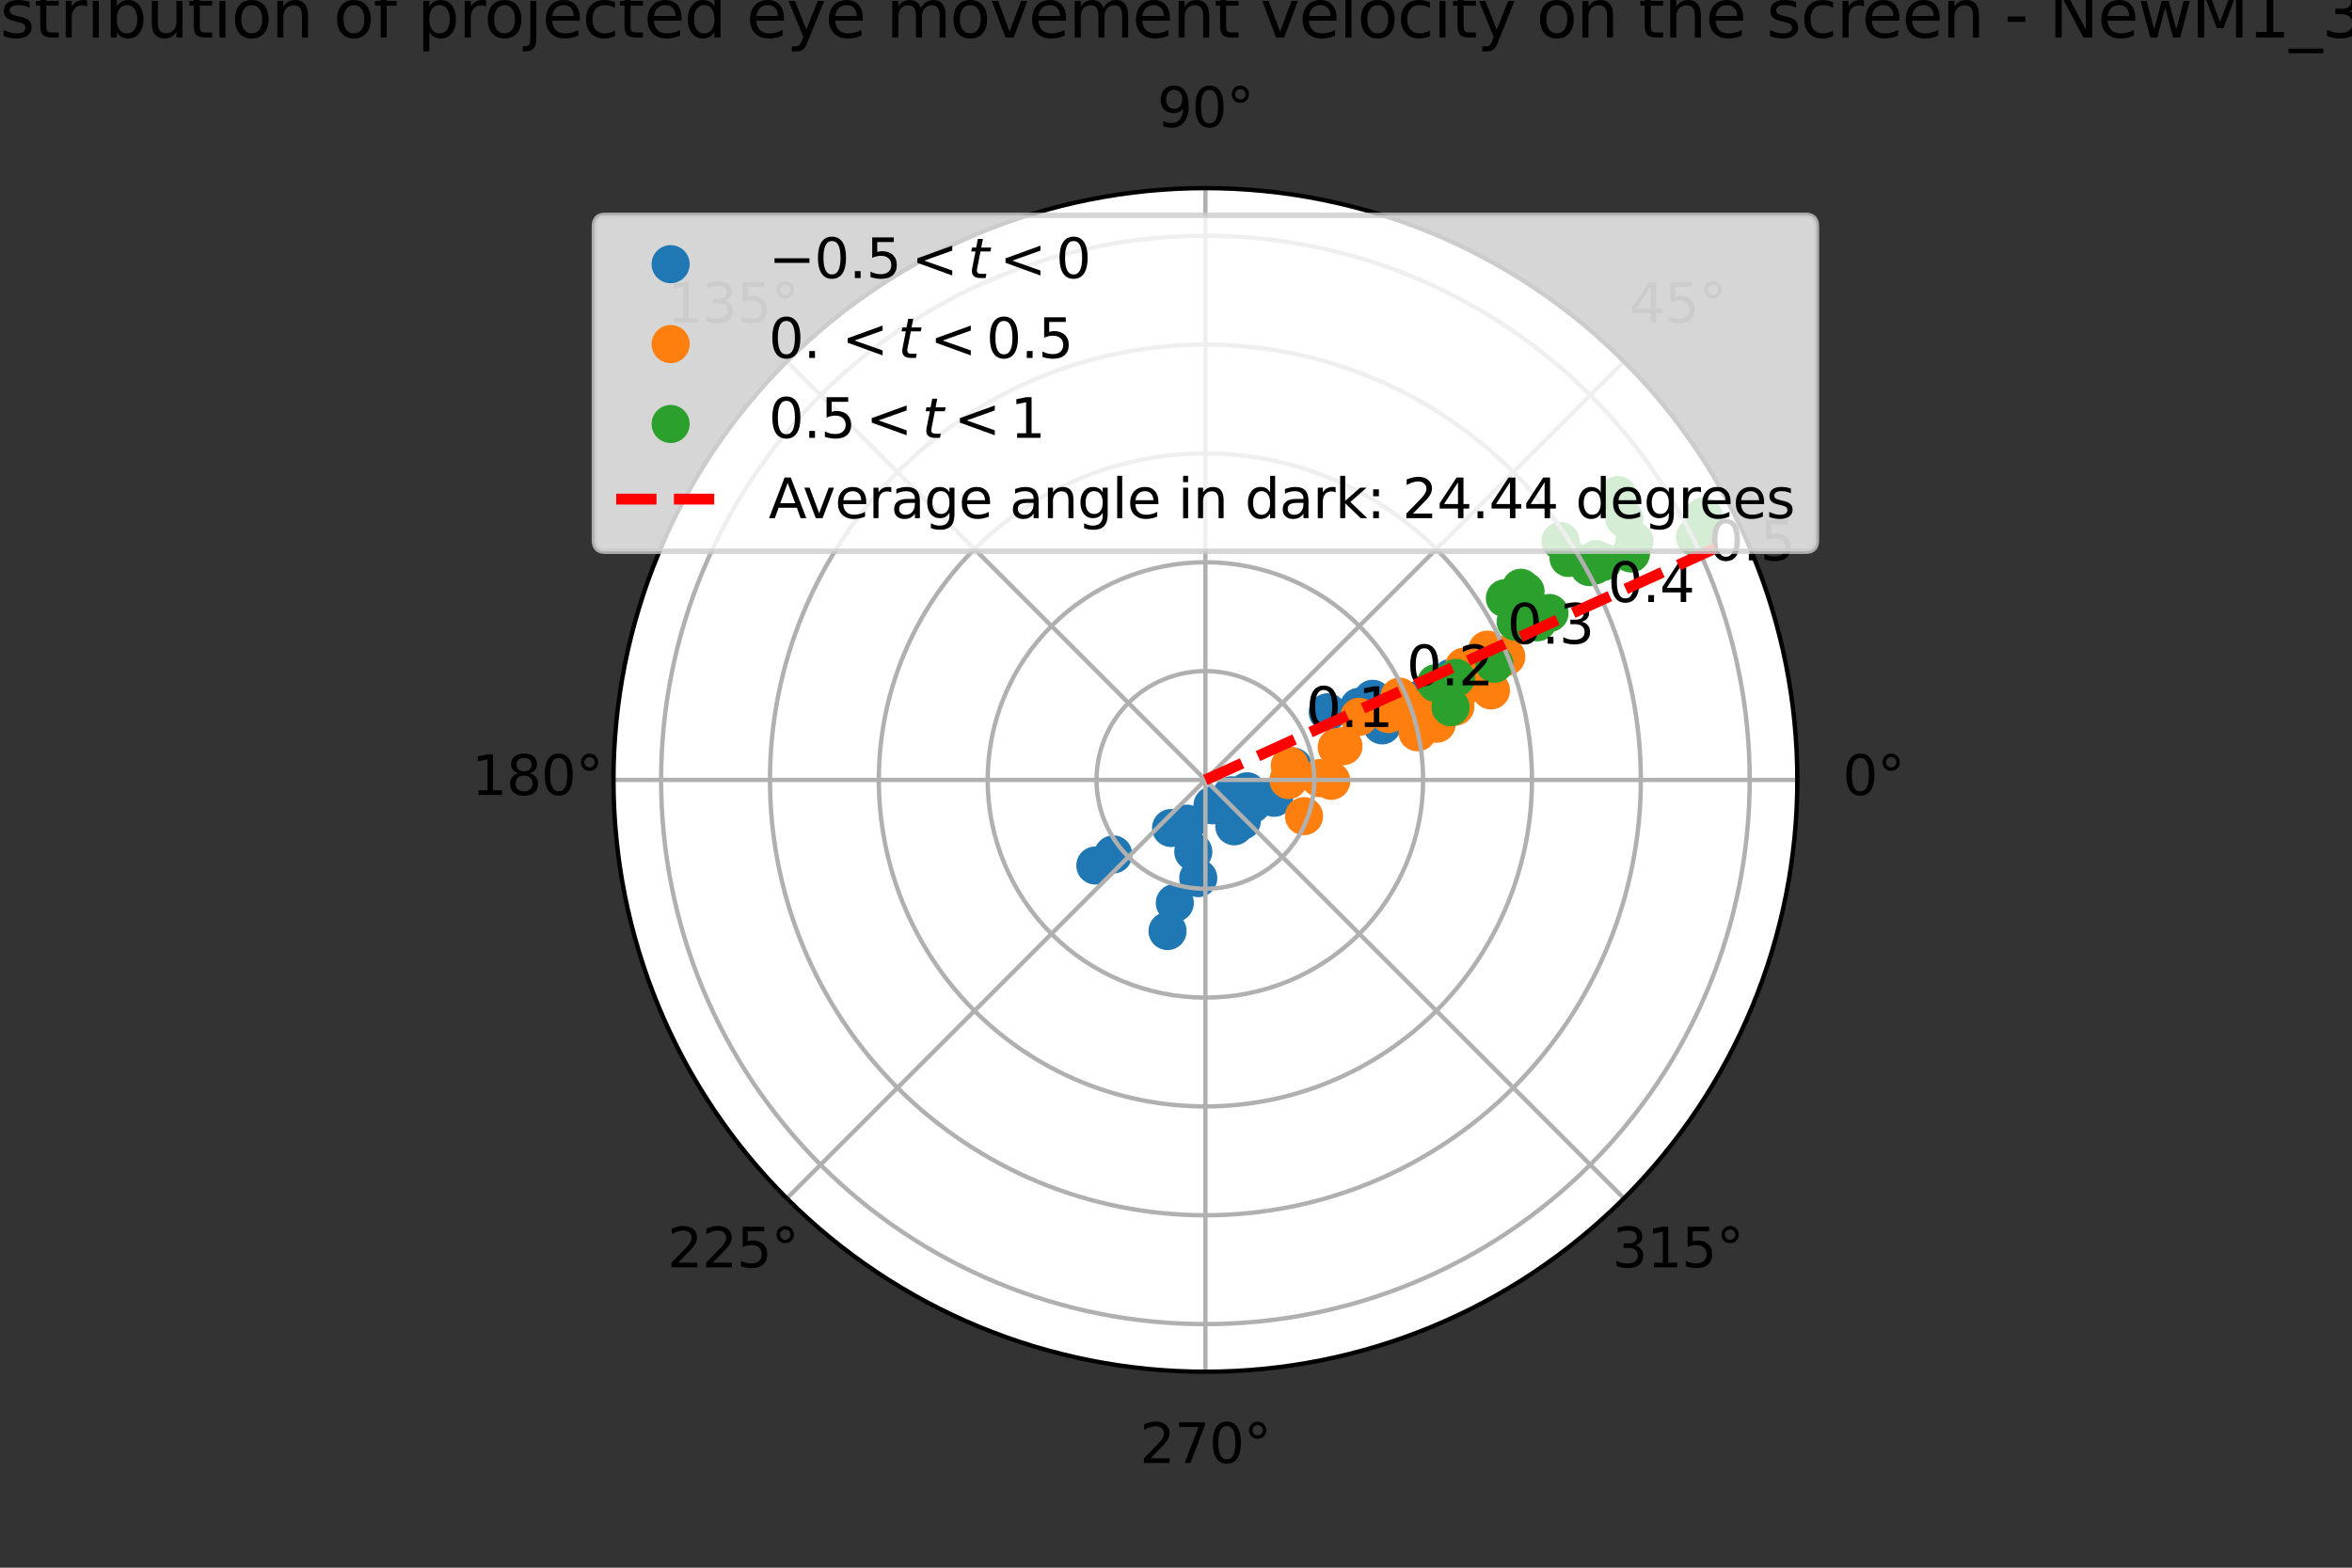 <?xml version="1.0" encoding="utf-8" standalone="no"?>
<!DOCTYPE svg PUBLIC "-//W3C//DTD SVG 1.1//EN"
  "http://www.w3.org/Graphics/SVG/1.1/DTD/svg11.dtd">
<svg xmlns:xlink="http://www.w3.org/1999/xlink" width="432pt" height="288pt" viewBox="0 0 432 288" xmlns="http://www.w3.org/2000/svg" version="1.1">
 <rect x="0" y="0" width="432" height="288" fill="#333333" stroke="none"/>
 <defs>
  <style type="text/css">*{stroke-linejoin: round; stroke-linecap: butt}</style>
 </defs>
 <g id="figure_1">
  <g id="patch_1">
   <path d="M 0 288 
L 432 288 
L 432 0 
L 0 0 
L 0 288 
z
" style="fill: none"/>
  </g>
  <g id="axes_1">
   <g id="patch_2">
    <path d="M 330.12 143.28 
C 330.12 129.003 327.308 114.865 321.844 101.675 
C 316.381 88.484 308.372 76.499 298.277 66.403 
C 288.181 56.308 276.196 48.299 263.005 42.836 
C 249.815 37.372 235.677 34.56 221.4 34.56 
C 207.123 34.56 192.985 37.372 179.795 42.836 
C 166.604 48.299 154.619 56.308 144.523 66.403 
C 134.428 76.499 126.419 88.484 120.956 101.675 
C 115.492 114.865 112.68 129.003 112.68 143.28 
C 112.68 157.557 115.492 171.695 120.956 184.885 
C 126.419 198.076 134.428 210.061 144.523 220.157 
C 154.619 230.252 166.604 238.261 179.795 243.724 
C 192.985 249.188 207.123 252 221.4 252 
C 235.677 252 249.815 249.188 263.005 243.724 
C 276.196 238.261 288.181 230.252 298.277 220.157 
C 308.372 210.061 316.381 198.076 321.844 184.885 
C 327.308 171.695 330.12 157.557 330.12 143.28 
M 221.4 143.28 
C 221.4 143.28 221.4 143.28 221.4 143.28 
C 221.4 143.28 221.4 143.28 221.4 143.28 
C 221.4 143.28 221.4 143.28 221.4 143.28 
C 221.4 143.28 221.4 143.28 221.4 143.28 
C 221.4 143.28 221.4 143.28 221.4 143.28 
C 221.4 143.28 221.4 143.28 221.4 143.28 
C 221.4 143.28 221.4 143.28 221.4 143.28 
C 221.4 143.28 221.4 143.28 221.4 143.28 
C 221.4 143.28 221.4 143.28 221.4 143.28 
C 221.4 143.28 221.4 143.28 221.4 143.28 
C 221.4 143.28 221.4 143.28 221.4 143.28 
C 221.4 143.28 221.4 143.28 221.4 143.28 
C 221.4 143.28 221.4 143.28 221.4 143.28 
C 221.4 143.28 221.4 143.28 221.4 143.28 
C 221.4 143.28 221.4 143.28 221.4 143.28 
C 221.4 143.28 221.4 143.28 221.4 143.28 
M 330.12 143.28 
z
" style="fill: #ffffff"/>
   </g>
   <g id="PathCollection_1">
    <defs>
     <path id="m770c78f3c1" d="M 0 3 
C 0.796 3 1.559 2.684 2.121 2.121 
C 2.684 1.559 3 0.796 3 0 
C 3 -0.796 2.684 -1.559 2.121 -2.121 
C 1.559 -2.684 0.796 -3 0 -3 
C -0.796 -3 -1.559 -2.684 -2.121 -2.121 
C -2.684 -1.559 -3 -0.796 -3 0 
C -3 0.796 -2.684 1.559 -2.121 2.121 
C -1.559 2.684 -0.796 3 0 3 
z
" style="stroke: #1f77b4"/>
    </defs>
    <g clip-path="url(#pe9a917c985)">
     <use xlink:href="#m770c78f3c1" x="201.187" y="159.004" style="fill: #1f77b4; stroke: #1f77b4"/>
     <use xlink:href="#m770c78f3c1" x="204.473" y="156.973" style="fill: #1f77b4; stroke: #1f77b4"/>
     <use xlink:href="#m770c78f3c1" x="215.095" y="152.113" style="fill: #1f77b4; stroke: #1f77b4"/>
     <use xlink:href="#m770c78f3c1" x="226.189" y="146.1" style="fill: #1f77b4; stroke: #1f77b4"/>
     <use xlink:href="#m770c78f3c1" x="229.066" y="145.372" style="fill: #1f77b4; stroke: #1f77b4"/>
     <use xlink:href="#m770c78f3c1" x="243.872" y="130.853" style="fill: #1f77b4; stroke: #1f77b4"/>
     <use xlink:href="#m770c78f3c1" x="249.599" y="129.843" style="fill: #1f77b4; stroke: #1f77b4"/>
     <use xlink:href="#m770c78f3c1" x="252.118" y="128.38" style="fill: #1f77b4; stroke: #1f77b4"/>
     <use xlink:href="#m770c78f3c1" x="266.59" y="124.493" style="fill: #1f77b4; stroke: #1f77b4"/>
     <use xlink:href="#m770c78f3c1" x="261.299" y="128.194" style="fill: #1f77b4; stroke: #1f77b4"/>
     <use xlink:href="#m770c78f3c1" x="253.857" y="133.261" style="fill: #1f77b4; stroke: #1f77b4"/>
     <use xlink:href="#m770c78f3c1" x="237.496" y="140.814" style="fill: #1f77b4; stroke: #1f77b4"/>
     <use xlink:href="#m770c78f3c1" x="234.023" y="146.559" style="fill: #1f77b4; stroke: #1f77b4"/>
     <use xlink:href="#m770c78f3c1" x="229.441" y="146.762" style="fill: #1f77b4; stroke: #1f77b4"/>
     <use xlink:href="#m770c78f3c1" x="226.709" y="151.8" style="fill: #1f77b4; stroke: #1f77b4"/>
     <use xlink:href="#m770c78f3c1" x="229.964" y="147.738" style="fill: #1f77b4; stroke: #1f77b4"/>
     <use xlink:href="#m770c78f3c1" x="217.972" y="151.314" style="fill: #1f77b4; stroke: #1f77b4"/>
     <use xlink:href="#m770c78f3c1" x="222.707" y="147.943" style="fill: #1f77b4; stroke: #1f77b4"/>
     <use xlink:href="#m770c78f3c1" x="219.178" y="156.472" style="fill: #1f77b4; stroke: #1f77b4"/>
     <use xlink:href="#m770c78f3c1" x="220.089" y="161.317" style="fill: #1f77b4; stroke: #1f77b4"/>
     <use xlink:href="#m770c78f3c1" x="215.783" y="165.89" style="fill: #1f77b4; stroke: #1f77b4"/>
     <use xlink:href="#m770c78f3c1" x="214.445" y="171.042" style="fill: #1f77b4; stroke: #1f77b4"/>
     <use xlink:href="#m770c78f3c1" x="228.09" y="150.82" style="fill: #1f77b4; stroke: #1f77b4"/>
     <use xlink:href="#m770c78f3c1" x="227.784" y="146.844" style="fill: #1f77b4; stroke: #1f77b4"/>
    </g>
   </g>
   <g id="PathCollection_2">
    <defs>
     <path id="m6aa565fe1f" d="M 0 3 
C 0.796 3 1.559 2.684 2.121 2.121 
C 2.684 1.559 3 0.796 3 0 
C 3 -0.796 2.684 -1.559 2.121 -2.121 
C 1.559 -2.684 0.796 -3 0 -3 
C -0.796 -3 -1.559 -2.684 -2.121 -2.121 
C -2.684 -1.559 -3 -0.796 -3 0 
C -3 0.796 -2.684 1.559 -2.121 2.121 
C -1.559 2.684 -0.796 3 0 3 
z
" style="stroke: #ff7f0e"/>
    </defs>
    <g clip-path="url(#pe9a917c985)">
     <use xlink:href="#m6aa565fe1f" x="239.516" y="149.933" style="fill: #ff7f0e; stroke: #ff7f0e"/>
     <use xlink:href="#m6aa565fe1f" x="246.763" y="137.07" style="fill: #ff7f0e; stroke: #ff7f0e"/>
     <use xlink:href="#m6aa565fe1f" x="236.652" y="143.309" style="fill: #ff7f0e; stroke: #ff7f0e"/>
     <use xlink:href="#m6aa565fe1f" x="236.909" y="140.665" style="fill: #ff7f0e; stroke: #ff7f0e"/>
     <use xlink:href="#m6aa565fe1f" x="242.39" y="142.948" style="fill: #ff7f0e; stroke: #ff7f0e"/>
     <use xlink:href="#m6aa565fe1f" x="244.524" y="143.446" style="fill: #ff7f0e; stroke: #ff7f0e"/>
     <use xlink:href="#m6aa565fe1f" x="256.768" y="130.067" style="fill: #ff7f0e; stroke: #ff7f0e"/>
     <use xlink:href="#m6aa565fe1f" x="249.645" y="131.688" style="fill: #ff7f0e; stroke: #ff7f0e"/>
     <use xlink:href="#m6aa565fe1f" x="245.525" y="137.267" style="fill: #ff7f0e; stroke: #ff7f0e"/>
     <use xlink:href="#m6aa565fe1f" x="255.028" y="131.182" style="fill: #ff7f0e; stroke: #ff7f0e"/>
     <use xlink:href="#m6aa565fe1f" x="267.312" y="129.808" style="fill: #ff7f0e; stroke: #ff7f0e"/>
     <use xlink:href="#m6aa565fe1f" x="273.841" y="126.84" style="fill: #ff7f0e; stroke: #ff7f0e"/>
     <use xlink:href="#m6aa565fe1f" x="263.903" y="132.954" style="fill: #ff7f0e; stroke: #ff7f0e"/>
     <use xlink:href="#m6aa565fe1f" x="274.886" y="120.154" style="fill: #ff7f0e; stroke: #ff7f0e"/>
     <use xlink:href="#m6aa565fe1f" x="257.029" y="127.985" style="fill: #ff7f0e; stroke: #ff7f0e"/>
     <use xlink:href="#m6aa565fe1f" x="276.672" y="120.655" style="fill: #ff7f0e; stroke: #ff7f0e"/>
     <use xlink:href="#m6aa565fe1f" x="260.811" y="131.01" style="fill: #ff7f0e; stroke: #ff7f0e"/>
     <use xlink:href="#m6aa565fe1f" x="268.268" y="126.607" style="fill: #ff7f0e; stroke: #ff7f0e"/>
     <use xlink:href="#m6aa565fe1f" x="260.356" y="134.525" style="fill: #ff7f0e; stroke: #ff7f0e"/>
     <use xlink:href="#m6aa565fe1f" x="260.796" y="130.396" style="fill: #ff7f0e; stroke: #ff7f0e"/>
     <use xlink:href="#m6aa565fe1f" x="261.122" y="130.376" style="fill: #ff7f0e; stroke: #ff7f0e"/>
     <use xlink:href="#m6aa565fe1f" x="268.907" y="122.471" style="fill: #ff7f0e; stroke: #ff7f0e"/>
     <use xlink:href="#m6aa565fe1f" x="270.619" y="122.278" style="fill: #ff7f0e; stroke: #ff7f0e"/>
     <use xlink:href="#m6aa565fe1f" x="273.177" y="119.351" style="fill: #ff7f0e; stroke: #ff7f0e"/>
    </g>
   </g>
   <g id="PathCollection_3">
    <defs>
     <path id="m0cd4165b4e" d="M 0 3 
C 0.796 3 1.559 2.684 2.121 2.121 
C 2.684 1.559 3 0.796 3 0 
C 3 -0.796 2.684 -1.559 2.121 -2.121 
C 1.559 -2.684 0.796 -3 0 -3 
C -0.796 -3 -1.559 -2.684 -2.121 -2.121 
C -2.684 -1.559 -3 -0.796 -3 0 
C -3 0.796 -2.684 1.559 -2.121 2.121 
C -1.559 2.684 -0.796 3 0 3 
z
" style="stroke: #2ca02c"/>
    </defs>
    <g clip-path="url(#pe9a917c985)">
     <use xlink:href="#m0cd4165b4e" x="267.44" y="124.535" style="fill: #2ca02c; stroke: #2ca02c"/>
     <use xlink:href="#m0cd4165b4e" x="280.68" y="113.011" style="fill: #2ca02c; stroke: #2ca02c"/>
     <use xlink:href="#m0cd4165b4e" x="278.381" y="114.226" style="fill: #2ca02c; stroke: #2ca02c"/>
     <use xlink:href="#m0cd4165b4e" x="280.203" y="108.645" style="fill: #2ca02c; stroke: #2ca02c"/>
     <use xlink:href="#m0cd4165b4e" x="298.343" y="95.24" style="fill: #2ca02c; stroke: #2ca02c"/>
     <use xlink:href="#m0cd4165b4e" x="291.832" y="104.091" style="fill: #2ca02c; stroke: #2ca02c"/>
     <use xlink:href="#m0cd4165b4e" x="291.977" y="104.188" style="fill: #2ca02c; stroke: #2ca02c"/>
     <use xlink:href="#m0cd4165b4e" x="293.176" y="102.726" style="fill: #2ca02c; stroke: #2ca02c"/>
     <use xlink:href="#m0cd4165b4e" x="294.412" y="103.249" style="fill: #2ca02c; stroke: #2ca02c"/>
     <use xlink:href="#m0cd4165b4e" x="288.102" y="102.507" style="fill: #2ca02c; stroke: #2ca02c"/>
     <use xlink:href="#m0cd4165b4e" x="300.214" y="99.414" style="fill: #2ca02c; stroke: #2ca02c"/>
     <use xlink:href="#m0cd4165b4e" x="311.316" y="98.666" style="fill: #2ca02c; stroke: #2ca02c"/>
     <use xlink:href="#m0cd4165b4e" x="312.903" y="94.82" style="fill: #2ca02c; stroke: #2ca02c"/>
     <use xlink:href="#m0cd4165b4e" x="299.564" y="101.685" style="fill: #2ca02c; stroke: #2ca02c"/>
     <use xlink:href="#m0cd4165b4e" x="292.927" y="103.863" style="fill: #2ca02c; stroke: #2ca02c"/>
     <use xlink:href="#m0cd4165b4e" x="282.353" y="114.329" style="fill: #2ca02c; stroke: #2ca02c"/>
     <use xlink:href="#m0cd4165b4e" x="284.604" y="112.614" style="fill: #2ca02c; stroke: #2ca02c"/>
     <use xlink:href="#m0cd4165b4e" x="274.484" y="121.952" style="fill: #2ca02c; stroke: #2ca02c"/>
     <use xlink:href="#m0cd4165b4e" x="266.434" y="129.931" style="fill: #2ca02c; stroke: #2ca02c"/>
     <use xlink:href="#m0cd4165b4e" x="263.751" y="125.495" style="fill: #2ca02c; stroke: #2ca02c"/>
     <use xlink:href="#m0cd4165b4e" x="279.351" y="107.98" style="fill: #2ca02c; stroke: #2ca02c"/>
     <use xlink:href="#m0cd4165b4e" x="276.412" y="109.897" style="fill: #2ca02c; stroke: #2ca02c"/>
     <use xlink:href="#m0cd4165b4e" x="286.626" y="99.389" style="fill: #2ca02c; stroke: #2ca02c"/>
     <use xlink:href="#m0cd4165b4e" x="297.157" y="90.954" style="fill: #2ca02c; stroke: #2ca02c"/>
    </g>
   </g>
   <g id="matplotlib.axis_1">
    <g id="xtick_1">
     <g id="line2d_1">
      <path d="M 221.4 143.28 
L 330.12 143.28 
" clip-path="url(#pe9a917c985)" style="fill: none; stroke: #b0b0b0; stroke-width: 0.8; stroke-linecap: square"/>
     </g>
     <g id="text_1">
      <!-- 0° -->
      <g transform="translate(338.439 146.039)scale(0.1 -0.1)">
       <defs>
        <path id="DejaVuSans-30" d="M 2034 4250 
Q 1547 4250 1301 3770 
Q 1056 3291 1056 2328 
Q 1056 1369 1301 889 
Q 1547 409 2034 409 
Q 2525 409 2770 889 
Q 3016 1369 3016 2328 
Q 3016 3291 2770 3770 
Q 2525 4250 2034 4250 
z
M 2034 4750 
Q 2819 4750 3233 4129 
Q 3647 3509 3647 2328 
Q 3647 1150 3233 529 
Q 2819 -91 2034 -91 
Q 1250 -91 836 529 
Q 422 1150 422 2328 
Q 422 3509 836 4129 
Q 1250 4750 2034 4750 
z
" transform="scale(0.016)"/>
        <path id="DejaVuSans-b0" d="M 1600 4347 
Q 1350 4347 1178 4173 
Q 1006 4000 1006 3750 
Q 1006 3503 1178 3333 
Q 1350 3163 1600 3163 
Q 1850 3163 2022 3333 
Q 2194 3503 2194 3750 
Q 2194 3997 2020 4172 
Q 1847 4347 1600 4347 
z
M 1600 4750 
Q 1800 4750 1984 4673 
Q 2169 4597 2303 4453 
Q 2447 4313 2519 4134 
Q 2591 3956 2591 3750 
Q 2591 3338 2302 3052 
Q 2013 2766 1594 2766 
Q 1172 2766 890 3047 
Q 609 3328 609 3750 
Q 609 4169 896 4459 
Q 1184 4750 1600 4750 
z
" transform="scale(0.016)"/>
       </defs>
       <use xlink:href="#DejaVuSans-30"/>
       <use xlink:href="#DejaVuSans-b0" x="63.623"/>
      </g>
     </g>
    </g>
    <g id="xtick_2">
     <g id="line2d_2">
      <path d="M 221.4 143.28 
L 298.277 66.403 
" clip-path="url(#pe9a917c985)" style="fill: none; stroke: #b0b0b0; stroke-width: 0.8; stroke-linecap: square"/>
     </g>
     <g id="text_2">
      <!-- 45° -->
      <g transform="translate(299.314 59.263)scale(0.1 -0.1)">
       <defs>
        <path id="DejaVuSans-34" d="M 2419 4116 
L 825 1625 
L 2419 1625 
L 2419 4116 
z
M 2253 4666 
L 3047 4666 
L 3047 1625 
L 3713 1625 
L 3713 1100 
L 3047 1100 
L 3047 0 
L 2419 0 
L 2419 1100 
L 313 1100 
L 313 1709 
L 2253 4666 
z
" transform="scale(0.016)"/>
        <path id="DejaVuSans-35" d="M 691 4666 
L 3169 4666 
L 3169 4134 
L 1269 4134 
L 1269 2991 
Q 1406 3038 1543 3061 
Q 1681 3084 1819 3084 
Q 2600 3084 3056 2656 
Q 3513 2228 3513 1497 
Q 3513 744 3044 326 
Q 2575 -91 1722 -91 
Q 1428 -91 1123 -41 
Q 819 9 494 109 
L 494 744 
Q 775 591 1075 516 
Q 1375 441 1709 441 
Q 2250 441 2565 725 
Q 2881 1009 2881 1497 
Q 2881 1984 2565 2268 
Q 2250 2553 1709 2553 
Q 1456 2553 1204 2497 
Q 953 2441 691 2322 
L 691 4666 
z
" transform="scale(0.016)"/>
       </defs>
       <use xlink:href="#DejaVuSans-34"/>
       <use xlink:href="#DejaVuSans-35" x="63.623"/>
       <use xlink:href="#DejaVuSans-b0" x="127.246"/>
      </g>
     </g>
    </g>
    <g id="xtick_3">
     <g id="line2d_3">
      <path d="M 221.4 143.28 
L 221.4 34.56 
" clip-path="url(#pe9a917c985)" style="fill: none; stroke: #b0b0b0; stroke-width: 0.8; stroke-linecap: square"/>
     </g>
     <g id="text_3">
      <!-- 90° -->
      <g transform="translate(212.537 23.319)scale(0.1 -0.1)">
       <defs>
        <path id="DejaVuSans-39" d="M 703 97 
L 703 672 
Q 941 559 1184 500 
Q 1428 441 1663 441 
Q 2288 441 2617 861 
Q 2947 1281 2994 2138 
Q 2813 1869 2534 1725 
Q 2256 1581 1919 1581 
Q 1219 1581 811 2004 
Q 403 2428 403 3163 
Q 403 3881 828 4315 
Q 1253 4750 1959 4750 
Q 2769 4750 3195 4129 
Q 3622 3509 3622 2328 
Q 3622 1225 3098 567 
Q 2575 -91 1691 -91 
Q 1453 -91 1209 -44 
Q 966 3 703 97 
z
M 1959 2075 
Q 2384 2075 2632 2365 
Q 2881 2656 2881 3163 
Q 2881 3666 2632 3958 
Q 2384 4250 1959 4250 
Q 1534 4250 1286 3958 
Q 1038 3666 1038 3163 
Q 1038 2656 1286 2365 
Q 1534 2075 1959 2075 
z
" transform="scale(0.016)"/>
       </defs>
       <use xlink:href="#DejaVuSans-39"/>
       <use xlink:href="#DejaVuSans-30" x="63.623"/>
       <use xlink:href="#DejaVuSans-b0" x="127.246"/>
      </g>
     </g>
    </g>
    <g id="xtick_4">
     <g id="line2d_4">
      <path d="M 221.4 143.28 
L 144.523 66.403 
" clip-path="url(#pe9a917c985)" style="fill: none; stroke: #b0b0b0; stroke-width: 0.8; stroke-linecap: square"/>
     </g>
     <g id="text_4">
      <!-- 135° -->
      <g transform="translate(122.58 59.263)scale(0.1 -0.1)">
       <defs>
        <path id="DejaVuSans-31" d="M 794 531 
L 1825 531 
L 1825 4091 
L 703 3866 
L 703 4441 
L 1819 4666 
L 2450 4666 
L 2450 531 
L 3481 531 
L 3481 0 
L 794 0 
L 794 531 
z
" transform="scale(0.016)"/>
        <path id="DejaVuSans-33" d="M 2597 2516 
Q 3050 2419 3304 2112 
Q 3559 1806 3559 1356 
Q 3559 666 3084 287 
Q 2609 -91 1734 -91 
Q 1441 -91 1130 -33 
Q 819 25 488 141 
L 488 750 
Q 750 597 1062 519 
Q 1375 441 1716 441 
Q 2309 441 2620 675 
Q 2931 909 2931 1356 
Q 2931 1769 2642 2001 
Q 2353 2234 1838 2234 
L 1294 2234 
L 1294 2753 
L 1863 2753 
Q 2328 2753 2575 2939 
Q 2822 3125 2822 3475 
Q 2822 3834 2567 4026 
Q 2313 4219 1838 4219 
Q 1578 4219 1281 4162 
Q 984 4106 628 3988 
L 628 4550 
Q 988 4650 1302 4700 
Q 1616 4750 1894 4750 
Q 2613 4750 3031 4423 
Q 3450 4097 3450 3541 
Q 3450 3153 3228 2886 
Q 3006 2619 2597 2516 
z
" transform="scale(0.016)"/>
       </defs>
       <use xlink:href="#DejaVuSans-31"/>
       <use xlink:href="#DejaVuSans-33" x="63.623"/>
       <use xlink:href="#DejaVuSans-35" x="127.246"/>
       <use xlink:href="#DejaVuSans-b0" x="190.869"/>
      </g>
     </g>
    </g>
    <g id="xtick_5">
     <g id="line2d_5">
      <path d="M 221.4 143.28 
L 112.68 143.28 
" clip-path="url(#pe9a917c985)" style="fill: none; stroke: #b0b0b0; stroke-width: 0.8; stroke-linecap: square"/>
     </g>
     <g id="text_5">
      <!-- 180° -->
      <g transform="translate(86.636 146.039)scale(0.1 -0.1)">
       <defs>
        <path id="DejaVuSans-38" d="M 2034 2216 
Q 1584 2216 1326 1975 
Q 1069 1734 1069 1313 
Q 1069 891 1326 650 
Q 1584 409 2034 409 
Q 2484 409 2743 651 
Q 3003 894 3003 1313 
Q 3003 1734 2745 1975 
Q 2488 2216 2034 2216 
z
M 1403 2484 
Q 997 2584 770 2862 
Q 544 3141 544 3541 
Q 544 4100 942 4425 
Q 1341 4750 2034 4750 
Q 2731 4750 3128 4425 
Q 3525 4100 3525 3541 
Q 3525 3141 3298 2862 
Q 3072 2584 2669 2484 
Q 3125 2378 3379 2068 
Q 3634 1759 3634 1313 
Q 3634 634 3220 271 
Q 2806 -91 2034 -91 
Q 1263 -91 848 271 
Q 434 634 434 1313 
Q 434 1759 690 2068 
Q 947 2378 1403 2484 
z
M 1172 3481 
Q 1172 3119 1398 2916 
Q 1625 2713 2034 2713 
Q 2441 2713 2670 2916 
Q 2900 3119 2900 3481 
Q 2900 3844 2670 4047 
Q 2441 4250 2034 4250 
Q 1625 4250 1398 4047 
Q 1172 3844 1172 3481 
z
" transform="scale(0.016)"/>
       </defs>
       <use xlink:href="#DejaVuSans-31"/>
       <use xlink:href="#DejaVuSans-38" x="63.623"/>
       <use xlink:href="#DejaVuSans-30" x="127.246"/>
       <use xlink:href="#DejaVuSans-b0" x="190.869"/>
      </g>
     </g>
    </g>
    <g id="xtick_6">
     <g id="line2d_6">
      <path d="M 221.4 143.28 
L 144.523 220.157 
" clip-path="url(#pe9a917c985)" style="fill: none; stroke: #b0b0b0; stroke-width: 0.8; stroke-linecap: square"/>
     </g>
     <g id="text_6">
      <!-- 225° -->
      <g transform="translate(122.58 232.816)scale(0.1 -0.1)">
       <defs>
        <path id="DejaVuSans-32" d="M 1228 531 
L 3431 531 
L 3431 0 
L 469 0 
L 469 531 
Q 828 903 1448 1529 
Q 2069 2156 2228 2338 
Q 2531 2678 2651 2914 
Q 2772 3150 2772 3378 
Q 2772 3750 2511 3984 
Q 2250 4219 1831 4219 
Q 1534 4219 1204 4116 
Q 875 4013 500 3803 
L 500 4441 
Q 881 4594 1212 4672 
Q 1544 4750 1819 4750 
Q 2544 4750 2975 4387 
Q 3406 4025 3406 3419 
Q 3406 3131 3298 2873 
Q 3191 2616 2906 2266 
Q 2828 2175 2409 1742 
Q 1991 1309 1228 531 
z
" transform="scale(0.016)"/>
       </defs>
       <use xlink:href="#DejaVuSans-32"/>
       <use xlink:href="#DejaVuSans-32" x="63.623"/>
       <use xlink:href="#DejaVuSans-35" x="127.246"/>
       <use xlink:href="#DejaVuSans-b0" x="190.869"/>
      </g>
     </g>
    </g>
    <g id="xtick_7">
     <g id="line2d_7">
      <path d="M 221.4 143.28 
L 221.4 252 
" clip-path="url(#pe9a917c985)" style="fill: none; stroke: #b0b0b0; stroke-width: 0.8; stroke-linecap: square"/>
     </g>
     <g id="text_7">
      <!-- 270° -->
      <g transform="translate(209.356 268.759)scale(0.1 -0.1)">
       <defs>
        <path id="DejaVuSans-37" d="M 525 4666 
L 3525 4666 
L 3525 4397 
L 1831 0 
L 1172 0 
L 2766 4134 
L 525 4134 
L 525 4666 
z
" transform="scale(0.016)"/>
       </defs>
       <use xlink:href="#DejaVuSans-32"/>
       <use xlink:href="#DejaVuSans-37" x="63.623"/>
       <use xlink:href="#DejaVuSans-30" x="127.246"/>
       <use xlink:href="#DejaVuSans-b0" x="190.869"/>
      </g>
     </g>
    </g>
    <g id="xtick_8">
     <g id="line2d_8">
      <path d="M 221.4 143.28 
L 298.277 220.157 
" clip-path="url(#pe9a917c985)" style="fill: none; stroke: #b0b0b0; stroke-width: 0.8; stroke-linecap: square"/>
     </g>
     <g id="text_8">
      <!-- 315° -->
      <g transform="translate(296.132 232.816)scale(0.1 -0.1)">
       <use xlink:href="#DejaVuSans-33"/>
       <use xlink:href="#DejaVuSans-31" x="63.623"/>
       <use xlink:href="#DejaVuSans-35" x="127.246"/>
       <use xlink:href="#DejaVuSans-b0" x="190.869"/>
      </g>
     </g>
    </g>
   </g>
   <g id="matplotlib.axis_2">
    <g id="ytick_1">
     <g id="line2d_9">
      <path d="M 241.394 143.28 
C 241.394 140.654 240.877 138.054 239.872 135.629 
C 238.868 133.203 237.395 130.999 235.538 129.142 
C 233.681 127.285 231.477 125.812 229.051 124.808 
C 226.626 123.803 224.026 123.286 221.4 123.286 
C 218.774 123.286 216.174 123.803 213.749 124.808 
C 211.323 125.812 209.119 127.285 207.262 129.142 
C 205.405 130.999 203.932 133.203 202.928 135.629 
C 201.923 138.054 201.406 140.654 201.406 143.28 
C 201.406 145.906 201.923 148.506 202.928 150.931 
C 203.932 153.357 205.405 155.561 207.262 157.418 
C 209.119 159.275 211.323 160.748 213.749 161.752 
C 216.174 162.757 218.774 163.274 221.4 163.274 
C 224.026 163.274 226.626 162.757 229.051 161.752 
C 231.477 160.748 233.681 159.275 235.538 157.418 
C 237.395 155.561 238.868 153.357 239.872 150.931 
C 240.877 148.506 241.394 145.906 241.394 143.28 
" clip-path="url(#pe9a917c985)" style="fill: none; stroke: #b0b0b0; stroke-width: 0.8; stroke-linecap: square"/>
     </g>
     <g id="text_9">
      <!-- 0.1 -->
      <g transform="translate(239.872 133.549)scale(0.1 -0.1)">
       <defs>
        <path id="DejaVuSans-2e" d="M 684 794 
L 1344 794 
L 1344 0 
L 684 0 
L 684 794 
z
" transform="scale(0.016)"/>
       </defs>
       <use xlink:href="#DejaVuSans-30"/>
       <use xlink:href="#DejaVuSans-2e" x="63.623"/>
       <use xlink:href="#DejaVuSans-31" x="95.41"/>
      </g>
     </g>
    </g>
    <g id="ytick_2">
     <g id="line2d_10">
      <path d="M 261.389 143.28 
C 261.389 138.029 260.354 132.829 258.345 127.977 
C 256.335 123.126 253.389 118.717 249.676 115.004 
C 245.963 111.291 241.554 108.345 236.703 106.335 
C 231.851 104.326 226.651 103.291 221.4 103.291 
C 216.149 103.291 210.949 104.326 206.097 106.335 
C 201.246 108.345 196.837 111.291 193.124 115.004 
C 189.411 118.717 186.465 123.126 184.455 127.977 
C 182.446 132.829 181.411 138.029 181.411 143.28 
C 181.411 148.531 182.446 153.731 184.455 158.583 
C 186.465 163.434 189.411 167.843 193.124 171.556 
C 196.837 175.269 201.246 178.215 206.097 180.225 
C 210.949 182.234 216.149 183.269 221.4 183.269 
C 226.651 183.269 231.851 182.234 236.703 180.225 
C 241.554 178.215 245.963 175.269 249.676 171.556 
C 253.389 167.843 256.335 163.434 258.345 158.583 
C 260.354 153.731 261.389 148.531 261.389 143.28 
" clip-path="url(#pe9a917c985)" style="fill: none; stroke: #b0b0b0; stroke-width: 0.8; stroke-linecap: square"/>
     </g>
     <g id="text_10">
      <!-- 0.2 -->
      <g transform="translate(258.345 125.897)scale(0.1 -0.1)">
       <use xlink:href="#DejaVuSans-30"/>
       <use xlink:href="#DejaVuSans-2e" x="63.623"/>
       <use xlink:href="#DejaVuSans-32" x="95.41"/>
      </g>
     </g>
    </g>
    <g id="ytick_3">
     <g id="line2d_11">
      <path d="M 281.383 143.28 
C 281.383 135.403 279.831 127.603 276.817 120.326 
C 273.803 113.048 269.384 106.436 263.814 100.866 
C 258.244 95.296 251.632 90.877 244.354 87.863 
C 237.077 84.849 229.277 83.297 221.4 83.297 
C 213.523 83.297 205.723 84.849 198.446 87.863 
C 191.168 90.877 184.556 95.296 178.986 100.866 
C 173.416 106.436 168.997 113.048 165.983 120.326 
C 162.969 127.603 161.417 135.403 161.417 143.28 
C 161.417 151.157 162.969 158.957 165.983 166.234 
C 168.997 173.512 173.416 180.124 178.986 185.694 
C 184.556 191.264 191.168 195.683 198.446 198.697 
C 205.723 201.711 213.523 203.263 221.4 203.263 
C 229.277 203.263 237.077 201.711 244.354 198.697 
C 251.632 195.683 258.244 191.264 263.814 185.694 
C 269.384 180.124 273.803 173.512 276.817 166.234 
C 279.831 158.957 281.383 151.157 281.383 143.28 
" clip-path="url(#pe9a917c985)" style="fill: none; stroke: #b0b0b0; stroke-width: 0.8; stroke-linecap: square"/>
     </g>
     <g id="text_11">
      <!-- 0.3 -->
      <g transform="translate(276.817 118.246)scale(0.1 -0.1)">
       <use xlink:href="#DejaVuSans-30"/>
       <use xlink:href="#DejaVuSans-2e" x="63.623"/>
       <use xlink:href="#DejaVuSans-33" x="95.41"/>
      </g>
     </g>
    </g>
    <g id="ytick_4">
     <g id="line2d_12">
      <path d="M 301.377 143.28 
C 301.377 132.778 299.308 122.377 295.289 112.674 
C 291.27 102.971 285.379 94.154 277.952 86.728 
C 270.526 79.301 261.709 73.41 252.006 69.391 
C 242.303 65.372 231.902 63.303 221.4 63.303 
C 210.898 63.303 200.497 65.372 190.794 69.391 
C 181.091 73.41 172.274 79.301 164.848 86.728 
C 157.421 94.154 151.53 102.971 147.511 112.674 
C 143.492 122.377 141.423 132.778 141.423 143.28 
C 141.423 153.782 143.492 164.183 147.511 173.886 
C 151.53 183.589 157.421 192.406 164.848 199.832 
C 172.274 207.259 181.091 213.15 190.794 217.169 
C 200.497 221.188 210.898 223.257 221.4 223.257 
C 231.902 223.257 242.303 221.188 252.006 217.169 
C 261.709 213.15 270.526 207.259 277.952 199.832 
C 285.379 192.406 291.27 183.589 295.289 173.886 
C 299.308 164.183 301.377 153.782 301.377 143.28 
" clip-path="url(#pe9a917c985)" style="fill: none; stroke: #b0b0b0; stroke-width: 0.8; stroke-linecap: square"/>
     </g>
     <g id="text_12">
      <!-- 0.4 -->
      <g transform="translate(295.289 110.594)scale(0.1 -0.1)">
       <use xlink:href="#DejaVuSans-30"/>
       <use xlink:href="#DejaVuSans-2e" x="63.623"/>
       <use xlink:href="#DejaVuSans-34" x="95.41"/>
      </g>
     </g>
    </g>
    <g id="ytick_5">
     <g id="line2d_13">
      <path d="M 321.371 143.28 
C 321.371 130.152 318.785 117.151 313.761 105.023 
C 308.738 92.894 301.373 81.873 292.09 72.59 
C 282.807 63.307 271.786 55.942 259.657 50.919 
C 247.529 45.895 234.528 43.309 221.4 43.309 
C 208.272 43.309 195.271 45.895 183.143 50.919 
C 171.014 55.942 159.993 63.307 150.71 72.59 
C 141.427 81.873 134.062 92.894 129.039 105.023 
C 124.015 117.151 121.429 130.152 121.429 143.28 
C 121.429 156.408 124.015 169.409 129.039 181.537 
C 134.062 193.666 141.427 204.687 150.71 213.97 
C 159.993 223.253 171.014 230.618 183.143 235.641 
C 195.271 240.665 208.272 243.251 221.4 243.251 
C 234.528 243.251 247.529 240.665 259.657 235.641 
C 271.786 230.618 282.807 223.253 292.09 213.97 
C 301.373 204.687 308.738 193.666 313.761 181.537 
C 318.785 169.409 321.371 156.408 321.371 143.28 
" clip-path="url(#pe9a917c985)" style="fill: none; stroke: #b0b0b0; stroke-width: 0.8; stroke-linecap: square"/>
     </g>
     <g id="text_13">
      <!-- 0.5 -->
      <g transform="translate(313.761 102.943)scale(0.1 -0.1)">
       <use xlink:href="#DejaVuSans-30"/>
       <use xlink:href="#DejaVuSans-2e" x="63.623"/>
       <use xlink:href="#DejaVuSans-35" x="95.41"/>
      </g>
     </g>
    </g>
   </g>
   <g id="line2d_14">
    <path d="M 221.4 143.28 
L 315.665 100.441 
" clip-path="url(#pe9a917c985)" style="fill: none; stroke-dasharray: 7.4,3.2; stroke-dashoffset: 0; stroke: #ff0000; stroke-width: 2"/>
   </g>
   <g id="patch_3">
    <path d="M 330.12 143.28 
C 330.12 129.003 327.308 114.865 321.844 101.675 
C 316.381 88.484 308.372 76.499 298.277 66.403 
C 288.181 56.308 276.196 48.299 263.005 42.836 
C 249.815 37.372 235.677 34.56 221.4 34.56 
C 207.123 34.56 192.985 37.372 179.795 42.836 
C 166.604 48.299 154.619 56.308 144.523 66.403 
C 134.428 76.499 126.419 88.484 120.956 101.675 
C 115.492 114.865 112.68 129.003 112.68 143.28 
C 112.68 157.557 115.492 171.695 120.956 184.885 
C 126.419 198.076 134.428 210.061 144.523 220.157 
C 154.619 230.252 166.604 238.261 179.795 243.724 
C 192.985 249.188 207.123 252 221.4 252 
C 235.677 252 249.815 249.188 263.005 243.724 
C 276.196 238.261 288.181 230.252 298.277 220.157 
C 308.372 210.061 316.381 198.076 321.844 184.885 
C 327.308 171.695 330.12 157.557 330.12 143.28 
" style="fill: none; stroke: #000000; stroke-width: 0.8; stroke-linejoin: miter; stroke-linecap: square"/>
   </g>
   <g id="text_14">
    <!-- Distribution of projected eye movement velocity on the screen - NewM1_3_11 -->
    <g transform="translate(-12.575 6.892)scale(0.12 -0.12)">
     <defs>
      <path id="DejaVuSans-44" d="M 1259 4147 
L 1259 519 
L 2022 519 
Q 2988 519 3436 956 
Q 3884 1394 3884 2338 
Q 3884 3275 3436 3711 
Q 2988 4147 2022 4147 
L 1259 4147 
z
M 628 4666 
L 1925 4666 
Q 3281 4666 3915 4102 
Q 4550 3538 4550 2338 
Q 4550 1131 3912 565 
Q 3275 0 1925 0 
L 628 0 
L 628 4666 
z
" transform="scale(0.016)"/>
      <path id="DejaVuSans-69" d="M 603 3500 
L 1178 3500 
L 1178 0 
L 603 0 
L 603 3500 
z
M 603 4863 
L 1178 4863 
L 1178 4134 
L 603 4134 
L 603 4863 
z
" transform="scale(0.016)"/>
      <path id="DejaVuSans-73" d="M 2834 3397 
L 2834 2853 
Q 2591 2978 2328 3040 
Q 2066 3103 1784 3103 
Q 1356 3103 1142 2972 
Q 928 2841 928 2578 
Q 928 2378 1081 2264 
Q 1234 2150 1697 2047 
L 1894 2003 
Q 2506 1872 2764 1633 
Q 3022 1394 3022 966 
Q 3022 478 2636 193 
Q 2250 -91 1575 -91 
Q 1294 -91 989 -36 
Q 684 19 347 128 
L 347 722 
Q 666 556 975 473 
Q 1284 391 1588 391 
Q 1994 391 2212 530 
Q 2431 669 2431 922 
Q 2431 1156 2273 1281 
Q 2116 1406 1581 1522 
L 1381 1569 
Q 847 1681 609 1914 
Q 372 2147 372 2553 
Q 372 3047 722 3315 
Q 1072 3584 1716 3584 
Q 2034 3584 2315 3537 
Q 2597 3491 2834 3397 
z
" transform="scale(0.016)"/>
      <path id="DejaVuSans-74" d="M 1172 4494 
L 1172 3500 
L 2356 3500 
L 2356 3053 
L 1172 3053 
L 1172 1153 
Q 1172 725 1289 603 
Q 1406 481 1766 481 
L 2356 481 
L 2356 0 
L 1766 0 
Q 1100 0 847 248 
Q 594 497 594 1153 
L 594 3053 
L 172 3053 
L 172 3500 
L 594 3500 
L 594 4494 
L 1172 4494 
z
" transform="scale(0.016)"/>
      <path id="DejaVuSans-72" d="M 2631 2963 
Q 2534 3019 2420 3045 
Q 2306 3072 2169 3072 
Q 1681 3072 1420 2755 
Q 1159 2438 1159 1844 
L 1159 0 
L 581 0 
L 581 3500 
L 1159 3500 
L 1159 2956 
Q 1341 3275 1631 3429 
Q 1922 3584 2338 3584 
Q 2397 3584 2469 3576 
Q 2541 3569 2628 3553 
L 2631 2963 
z
" transform="scale(0.016)"/>
      <path id="DejaVuSans-62" d="M 3116 1747 
Q 3116 2381 2855 2742 
Q 2594 3103 2138 3103 
Q 1681 3103 1420 2742 
Q 1159 2381 1159 1747 
Q 1159 1113 1420 752 
Q 1681 391 2138 391 
Q 2594 391 2855 752 
Q 3116 1113 3116 1747 
z
M 1159 2969 
Q 1341 3281 1617 3432 
Q 1894 3584 2278 3584 
Q 2916 3584 3314 3078 
Q 3713 2572 3713 1747 
Q 3713 922 3314 415 
Q 2916 -91 2278 -91 
Q 1894 -91 1617 61 
Q 1341 213 1159 525 
L 1159 0 
L 581 0 
L 581 4863 
L 1159 4863 
L 1159 2969 
z
" transform="scale(0.016)"/>
      <path id="DejaVuSans-75" d="M 544 1381 
L 544 3500 
L 1119 3500 
L 1119 1403 
Q 1119 906 1312 657 
Q 1506 409 1894 409 
Q 2359 409 2629 706 
Q 2900 1003 2900 1516 
L 2900 3500 
L 3475 3500 
L 3475 0 
L 2900 0 
L 2900 538 
Q 2691 219 2414 64 
Q 2138 -91 1772 -91 
Q 1169 -91 856 284 
Q 544 659 544 1381 
z
M 1991 3584 
L 1991 3584 
z
" transform="scale(0.016)"/>
      <path id="DejaVuSans-6f" d="M 1959 3097 
Q 1497 3097 1228 2736 
Q 959 2375 959 1747 
Q 959 1119 1226 758 
Q 1494 397 1959 397 
Q 2419 397 2687 759 
Q 2956 1122 2956 1747 
Q 2956 2369 2687 2733 
Q 2419 3097 1959 3097 
z
M 1959 3584 
Q 2709 3584 3137 3096 
Q 3566 2609 3566 1747 
Q 3566 888 3137 398 
Q 2709 -91 1959 -91 
Q 1206 -91 779 398 
Q 353 888 353 1747 
Q 353 2609 779 3096 
Q 1206 3584 1959 3584 
z
" transform="scale(0.016)"/>
      <path id="DejaVuSans-6e" d="M 3513 2113 
L 3513 0 
L 2938 0 
L 2938 2094 
Q 2938 2591 2744 2837 
Q 2550 3084 2163 3084 
Q 1697 3084 1428 2787 
Q 1159 2491 1159 1978 
L 1159 0 
L 581 0 
L 581 3500 
L 1159 3500 
L 1159 2956 
Q 1366 3272 1645 3428 
Q 1925 3584 2291 3584 
Q 2894 3584 3203 3211 
Q 3513 2838 3513 2113 
z
" transform="scale(0.016)"/>
      <path id="DejaVuSans-20" transform="scale(0.016)"/>
      <path id="DejaVuSans-66" d="M 2375 4863 
L 2375 4384 
L 1825 4384 
Q 1516 4384 1395 4259 
Q 1275 4134 1275 3809 
L 1275 3500 
L 2222 3500 
L 2222 3053 
L 1275 3053 
L 1275 0 
L 697 0 
L 697 3053 
L 147 3053 
L 147 3500 
L 697 3500 
L 697 3744 
Q 697 4328 969 4595 
Q 1241 4863 1831 4863 
L 2375 4863 
z
" transform="scale(0.016)"/>
      <path id="DejaVuSans-70" d="M 1159 525 
L 1159 -1331 
L 581 -1331 
L 581 3500 
L 1159 3500 
L 1159 2969 
Q 1341 3281 1617 3432 
Q 1894 3584 2278 3584 
Q 2916 3584 3314 3078 
Q 3713 2572 3713 1747 
Q 3713 922 3314 415 
Q 2916 -91 2278 -91 
Q 1894 -91 1617 61 
Q 1341 213 1159 525 
z
M 3116 1747 
Q 3116 2381 2855 2742 
Q 2594 3103 2138 3103 
Q 1681 3103 1420 2742 
Q 1159 2381 1159 1747 
Q 1159 1113 1420 752 
Q 1681 391 2138 391 
Q 2594 391 2855 752 
Q 3116 1113 3116 1747 
z
" transform="scale(0.016)"/>
      <path id="DejaVuSans-6a" d="M 603 3500 
L 1178 3500 
L 1178 -63 
Q 1178 -731 923 -1031 
Q 669 -1331 103 -1331 
L -116 -1331 
L -116 -844 
L 38 -844 
Q 366 -844 484 -692 
Q 603 -541 603 -63 
L 603 3500 
z
M 603 4863 
L 1178 4863 
L 1178 4134 
L 603 4134 
L 603 4863 
z
" transform="scale(0.016)"/>
      <path id="DejaVuSans-65" d="M 3597 1894 
L 3597 1613 
L 953 1613 
Q 991 1019 1311 708 
Q 1631 397 2203 397 
Q 2534 397 2845 478 
Q 3156 559 3463 722 
L 3463 178 
Q 3153 47 2828 -22 
Q 2503 -91 2169 -91 
Q 1331 -91 842 396 
Q 353 884 353 1716 
Q 353 2575 817 3079 
Q 1281 3584 2069 3584 
Q 2775 3584 3186 3129 
Q 3597 2675 3597 1894 
z
M 3022 2063 
Q 3016 2534 2758 2815 
Q 2500 3097 2075 3097 
Q 1594 3097 1305 2825 
Q 1016 2553 972 2059 
L 3022 2063 
z
" transform="scale(0.016)"/>
      <path id="DejaVuSans-63" d="M 3122 3366 
L 3122 2828 
Q 2878 2963 2633 3030 
Q 2388 3097 2138 3097 
Q 1578 3097 1268 2742 
Q 959 2388 959 1747 
Q 959 1106 1268 751 
Q 1578 397 2138 397 
Q 2388 397 2633 464 
Q 2878 531 3122 666 
L 3122 134 
Q 2881 22 2623 -34 
Q 2366 -91 2075 -91 
Q 1284 -91 818 406 
Q 353 903 353 1747 
Q 353 2603 823 3093 
Q 1294 3584 2113 3584 
Q 2378 3584 2631 3529 
Q 2884 3475 3122 3366 
z
" transform="scale(0.016)"/>
      <path id="DejaVuSans-64" d="M 2906 2969 
L 2906 4863 
L 3481 4863 
L 3481 0 
L 2906 0 
L 2906 525 
Q 2725 213 2448 61 
Q 2172 -91 1784 -91 
Q 1150 -91 751 415 
Q 353 922 353 1747 
Q 353 2572 751 3078 
Q 1150 3584 1784 3584 
Q 2172 3584 2448 3432 
Q 2725 3281 2906 2969 
z
M 947 1747 
Q 947 1113 1208 752 
Q 1469 391 1925 391 
Q 2381 391 2643 752 
Q 2906 1113 2906 1747 
Q 2906 2381 2643 2742 
Q 2381 3103 1925 3103 
Q 1469 3103 1208 2742 
Q 947 2381 947 1747 
z
" transform="scale(0.016)"/>
      <path id="DejaVuSans-79" d="M 2059 -325 
Q 1816 -950 1584 -1140 
Q 1353 -1331 966 -1331 
L 506 -1331 
L 506 -850 
L 844 -850 
Q 1081 -850 1212 -737 
Q 1344 -625 1503 -206 
L 1606 56 
L 191 3500 
L 800 3500 
L 1894 763 
L 2988 3500 
L 3597 3500 
L 2059 -325 
z
" transform="scale(0.016)"/>
      <path id="DejaVuSans-6d" d="M 3328 2828 
Q 3544 3216 3844 3400 
Q 4144 3584 4550 3584 
Q 5097 3584 5394 3201 
Q 5691 2819 5691 2113 
L 5691 0 
L 5113 0 
L 5113 2094 
Q 5113 2597 4934 2840 
Q 4756 3084 4391 3084 
Q 3944 3084 3684 2787 
Q 3425 2491 3425 1978 
L 3425 0 
L 2847 0 
L 2847 2094 
Q 2847 2600 2669 2842 
Q 2491 3084 2119 3084 
Q 1678 3084 1418 2786 
Q 1159 2488 1159 1978 
L 1159 0 
L 581 0 
L 581 3500 
L 1159 3500 
L 1159 2956 
Q 1356 3278 1631 3431 
Q 1906 3584 2284 3584 
Q 2666 3584 2933 3390 
Q 3200 3197 3328 2828 
z
" transform="scale(0.016)"/>
      <path id="DejaVuSans-76" d="M 191 3500 
L 800 3500 
L 1894 563 
L 2988 3500 
L 3597 3500 
L 2284 0 
L 1503 0 
L 191 3500 
z
" transform="scale(0.016)"/>
      <path id="DejaVuSans-6c" d="M 603 4863 
L 1178 4863 
L 1178 0 
L 603 0 
L 603 4863 
z
" transform="scale(0.016)"/>
      <path id="DejaVuSans-68" d="M 3513 2113 
L 3513 0 
L 2938 0 
L 2938 2094 
Q 2938 2591 2744 2837 
Q 2550 3084 2163 3084 
Q 1697 3084 1428 2787 
Q 1159 2491 1159 1978 
L 1159 0 
L 581 0 
L 581 4863 
L 1159 4863 
L 1159 2956 
Q 1366 3272 1645 3428 
Q 1925 3584 2291 3584 
Q 2894 3584 3203 3211 
Q 3513 2838 3513 2113 
z
" transform="scale(0.016)"/>
      <path id="DejaVuSans-2d" d="M 313 2009 
L 1997 2009 
L 1997 1497 
L 313 1497 
L 313 2009 
z
" transform="scale(0.016)"/>
      <path id="DejaVuSans-4e" d="M 628 4666 
L 1478 4666 
L 3547 763 
L 3547 4666 
L 4159 4666 
L 4159 0 
L 3309 0 
L 1241 3903 
L 1241 0 
L 628 0 
L 628 4666 
z
" transform="scale(0.016)"/>
      <path id="DejaVuSans-77" d="M 269 3500 
L 844 3500 
L 1563 769 
L 2278 3500 
L 2956 3500 
L 3675 769 
L 4391 3500 
L 4966 3500 
L 4050 0 
L 3372 0 
L 2619 2869 
L 1863 0 
L 1184 0 
L 269 3500 
z
" transform="scale(0.016)"/>
      <path id="DejaVuSans-4d" d="M 628 4666 
L 1569 4666 
L 2759 1491 
L 3956 4666 
L 4897 4666 
L 4897 0 
L 4281 0 
L 4281 4097 
L 3078 897 
L 2444 897 
L 1241 4097 
L 1241 0 
L 628 0 
L 628 4666 
z
" transform="scale(0.016)"/>
      <path id="DejaVuSans-5f" d="M 3263 -1063 
L 3263 -1509 
L -63 -1509 
L -63 -1063 
L 3263 -1063 
z
" transform="scale(0.016)"/>
     </defs>
     <use xlink:href="#DejaVuSans-44"/>
     <use xlink:href="#DejaVuSans-69" x="77.002"/>
     <use xlink:href="#DejaVuSans-73" x="104.785"/>
     <use xlink:href="#DejaVuSans-74" x="156.885"/>
     <use xlink:href="#DejaVuSans-72" x="196.094"/>
     <use xlink:href="#DejaVuSans-69" x="237.207"/>
     <use xlink:href="#DejaVuSans-62" x="264.99"/>
     <use xlink:href="#DejaVuSans-75" x="328.467"/>
     <use xlink:href="#DejaVuSans-74" x="391.846"/>
     <use xlink:href="#DejaVuSans-69" x="431.055"/>
     <use xlink:href="#DejaVuSans-6f" x="458.838"/>
     <use xlink:href="#DejaVuSans-6e" x="520.02"/>
     <use xlink:href="#DejaVuSans-20" x="583.398"/>
     <use xlink:href="#DejaVuSans-6f" x="615.186"/>
     <use xlink:href="#DejaVuSans-66" x="676.367"/>
     <use xlink:href="#DejaVuSans-20" x="711.572"/>
     <use xlink:href="#DejaVuSans-70" x="743.359"/>
     <use xlink:href="#DejaVuSans-72" x="806.836"/>
     <use xlink:href="#DejaVuSans-6f" x="845.699"/>
     <use xlink:href="#DejaVuSans-6a" x="906.881"/>
     <use xlink:href="#DejaVuSans-65" x="934.664"/>
     <use xlink:href="#DejaVuSans-63" x="996.188"/>
     <use xlink:href="#DejaVuSans-74" x="1051.168"/>
     <use xlink:href="#DejaVuSans-65" x="1090.377"/>
     <use xlink:href="#DejaVuSans-64" x="1151.9"/>
     <use xlink:href="#DejaVuSans-20" x="1215.377"/>
     <use xlink:href="#DejaVuSans-65" x="1247.164"/>
     <use xlink:href="#DejaVuSans-79" x="1308.688"/>
     <use xlink:href="#DejaVuSans-65" x="1367.867"/>
     <use xlink:href="#DejaVuSans-20" x="1429.391"/>
     <use xlink:href="#DejaVuSans-6d" x="1461.178"/>
     <use xlink:href="#DejaVuSans-6f" x="1558.59"/>
     <use xlink:href="#DejaVuSans-76" x="1619.771"/>
     <use xlink:href="#DejaVuSans-65" x="1678.951"/>
     <use xlink:href="#DejaVuSans-6d" x="1740.475"/>
     <use xlink:href="#DejaVuSans-65" x="1837.887"/>
     <use xlink:href="#DejaVuSans-6e" x="1899.41"/>
     <use xlink:href="#DejaVuSans-74" x="1962.789"/>
     <use xlink:href="#DejaVuSans-20" x="2001.998"/>
     <use xlink:href="#DejaVuSans-76" x="2033.785"/>
     <use xlink:href="#DejaVuSans-65" x="2092.965"/>
     <use xlink:href="#DejaVuSans-6c" x="2154.488"/>
     <use xlink:href="#DejaVuSans-6f" x="2182.271"/>
     <use xlink:href="#DejaVuSans-63" x="2243.453"/>
     <use xlink:href="#DejaVuSans-69" x="2298.434"/>
     <use xlink:href="#DejaVuSans-74" x="2326.217"/>
     <use xlink:href="#DejaVuSans-79" x="2365.426"/>
     <use xlink:href="#DejaVuSans-20" x="2424.605"/>
     <use xlink:href="#DejaVuSans-6f" x="2456.393"/>
     <use xlink:href="#DejaVuSans-6e" x="2517.574"/>
     <use xlink:href="#DejaVuSans-20" x="2580.953"/>
     <use xlink:href="#DejaVuSans-74" x="2612.74"/>
     <use xlink:href="#DejaVuSans-68" x="2651.949"/>
     <use xlink:href="#DejaVuSans-65" x="2715.328"/>
     <use xlink:href="#DejaVuSans-20" x="2776.852"/>
     <use xlink:href="#DejaVuSans-73" x="2808.639"/>
     <use xlink:href="#DejaVuSans-63" x="2860.738"/>
     <use xlink:href="#DejaVuSans-72" x="2915.719"/>
     <use xlink:href="#DejaVuSans-65" x="2954.582"/>
     <use xlink:href="#DejaVuSans-65" x="3016.105"/>
     <use xlink:href="#DejaVuSans-6e" x="3077.629"/>
     <use xlink:href="#DejaVuSans-20" x="3141.008"/>
     <use xlink:href="#DejaVuSans-2d" x="3172.795"/>
     <use xlink:href="#DejaVuSans-20" x="3208.879"/>
     <use xlink:href="#DejaVuSans-4e" x="3240.666"/>
     <use xlink:href="#DejaVuSans-65" x="3315.471"/>
     <use xlink:href="#DejaVuSans-77" x="3376.994"/>
     <use xlink:href="#DejaVuSans-4d" x="3458.781"/>
     <use xlink:href="#DejaVuSans-31" x="3545.061"/>
     <use xlink:href="#DejaVuSans-5f" x="3608.684"/>
     <use xlink:href="#DejaVuSans-33" x="3658.684"/>
     <use xlink:href="#DejaVuSans-5f" x="3722.307"/>
     <use xlink:href="#DejaVuSans-31" x="3772.307"/>
     <use xlink:href="#DejaVuSans-31" x="3835.93"/>
    </g>
   </g>
   <g id="legend_1">
    <g id="patch_4">
     <path d="M 111.178 101.272 
L 331.622 101.272 
Q 333.622 101.272 333.622 99.272 
L 333.622 41.56 
Q 333.622 39.56 331.622 39.56 
L 111.178 39.56 
Q 109.178 39.56 109.178 41.56 
L 109.178 99.272 
Q 109.178 101.272 111.178 101.272 
z
" style="fill: #ffffff; opacity: 0.8; stroke: #cccccc; stroke-linejoin: miter"/>
    </g>
    <g id="PathCollection_4">
     <g>
      <use xlink:href="#m770c78f3c1" x="123.178" y="48.533" style="fill: #1f77b4; stroke: #1f77b4"/>
     </g>
    </g>
    <g id="text_15">
     <!-- $-0.5 &lt; t &lt; 0.$ -->
     <g transform="translate(141.178 51.158)scale(0.1 -0.1)">
      <defs>
       <path id="DejaVuSans-2212" d="M 678 2272 
L 4684 2272 
L 4684 1741 
L 678 1741 
L 678 2272 
z
" transform="scale(0.016)"/>
       <path id="DejaVuSans-3c" d="M 4684 3150 
L 1459 2003 
L 4684 863 
L 4684 294 
L 678 1747 
L 678 2266 
L 4684 3719 
L 4684 3150 
z
" transform="scale(0.016)"/>
       <path id="DejaVuSans-Oblique-74" d="M 2706 3500 
L 2619 3053 
L 1472 3053 
L 1100 1153 
Q 1081 1047 1072 975 
Q 1063 903 1063 863 
Q 1063 663 1183 572 
Q 1303 481 1569 481 
L 2150 481 
L 2053 0 
L 1503 0 
Q 991 0 739 200 
Q 488 400 488 806 
Q 488 878 497 964 
Q 506 1050 525 1153 
L 897 3053 
L 409 3053 
L 500 3500 
L 978 3500 
L 1172 4494 
L 1747 4494 
L 1556 3500 
L 2706 3500 
z
" transform="scale(0.016)"/>
      </defs>
      <use xlink:href="#DejaVuSans-2212" transform="translate(0 0.781)"/>
      <use xlink:href="#DejaVuSans-30" transform="translate(83.789 0.781)"/>
      <use xlink:href="#DejaVuSans-2e" transform="translate(147.412 0.781)"/>
      <use xlink:href="#DejaVuSans-35" transform="translate(179.199 0.781)"/>
      <use xlink:href="#DejaVuSans-3c" transform="translate(262.305 0.781)"/>
      <use xlink:href="#DejaVuSans-Oblique-74" transform="translate(365.576 0.781)"/>
      <use xlink:href="#DejaVuSans-3c" transform="translate(424.268 0.781)"/>
      <use xlink:href="#DejaVuSans-30" transform="translate(527.539 0.781)"/>
     </g>
    </g>
    <g id="PathCollection_5">
     <g>
      <use xlink:href="#m6aa565fe1f" x="123.178" y="63.212" style="fill: #ff7f0e; stroke: #ff7f0e"/>
     </g>
    </g>
    <g id="text_16">
     <!-- $0. &lt; t &lt; 0.5$ -->
     <g transform="translate(141.178 65.837)scale(0.1 -0.1)">
      <use xlink:href="#DejaVuSans-30" transform="translate(0 0.781)"/>
      <use xlink:href="#DejaVuSans-2e" transform="translate(63.623 0.781)"/>
      <use xlink:href="#DejaVuSans-3c" transform="translate(134.375 0.781)"/>
      <use xlink:href="#DejaVuSans-Oblique-74" transform="translate(237.646 0.781)"/>
      <use xlink:href="#DejaVuSans-3c" transform="translate(296.338 0.781)"/>
      <use xlink:href="#DejaVuSans-30" transform="translate(399.609 0.781)"/>
      <use xlink:href="#DejaVuSans-2e" transform="translate(463.232 0.781)"/>
      <use xlink:href="#DejaVuSans-35" transform="translate(495.02 0.781)"/>
     </g>
    </g>
    <g id="PathCollection_6">
     <g>
      <use xlink:href="#m0cd4165b4e" x="123.178" y="77.89" style="fill: #2ca02c; stroke: #2ca02c"/>
     </g>
    </g>
    <g id="text_17">
     <!-- $0.5 &lt; t &lt; 1.$ -->
     <g transform="translate(141.178 80.515)scale(0.1 -0.1)">
      <use xlink:href="#DejaVuSans-30" transform="translate(0 0.781)"/>
      <use xlink:href="#DejaVuSans-2e" transform="translate(63.623 0.781)"/>
      <use xlink:href="#DejaVuSans-35" transform="translate(95.41 0.781)"/>
      <use xlink:href="#DejaVuSans-3c" transform="translate(178.516 0.781)"/>
      <use xlink:href="#DejaVuSans-Oblique-74" transform="translate(281.787 0.781)"/>
      <use xlink:href="#DejaVuSans-3c" transform="translate(340.479 0.781)"/>
      <use xlink:href="#DejaVuSans-31" transform="translate(443.75 0.781)"/>
     </g>
    </g>
    <g id="line2d_15">
     <path d="M 113.178 91.693 
L 123.178 91.693 
L 133.178 91.693 
" style="fill: none; stroke-dasharray: 7.4,3.2; stroke-dashoffset: 0; stroke: #ff0000; stroke-width: 2"/>
    </g>
    <g id="text_18">
     <!-- Average angle in dark: 24.44 degrees -->
     <g transform="translate(141.178 95.193)scale(0.1 -0.1)">
      <defs>
       <path id="DejaVuSans-41" d="M 2188 4044 
L 1331 1722 
L 3047 1722 
L 2188 4044 
z
M 1831 4666 
L 2547 4666 
L 4325 0 
L 3669 0 
L 3244 1197 
L 1141 1197 
L 716 0 
L 50 0 
L 1831 4666 
z
" transform="scale(0.016)"/>
       <path id="DejaVuSans-61" d="M 2194 1759 
Q 1497 1759 1228 1600 
Q 959 1441 959 1056 
Q 959 750 1161 570 
Q 1363 391 1709 391 
Q 2188 391 2477 730 
Q 2766 1069 2766 1631 
L 2766 1759 
L 2194 1759 
z
M 3341 1997 
L 3341 0 
L 2766 0 
L 2766 531 
Q 2569 213 2275 61 
Q 1981 -91 1556 -91 
Q 1019 -91 701 211 
Q 384 513 384 1019 
Q 384 1609 779 1909 
Q 1175 2209 1959 2209 
L 2766 2209 
L 2766 2266 
Q 2766 2663 2505 2880 
Q 2244 3097 1772 3097 
Q 1472 3097 1187 3025 
Q 903 2953 641 2809 
L 641 3341 
Q 956 3463 1253 3523 
Q 1550 3584 1831 3584 
Q 2591 3584 2966 3190 
Q 3341 2797 3341 1997 
z
" transform="scale(0.016)"/>
       <path id="DejaVuSans-67" d="M 2906 1791 
Q 2906 2416 2648 2759 
Q 2391 3103 1925 3103 
Q 1463 3103 1205 2759 
Q 947 2416 947 1791 
Q 947 1169 1205 825 
Q 1463 481 1925 481 
Q 2391 481 2648 825 
Q 2906 1169 2906 1791 
z
M 3481 434 
Q 3481 -459 3084 -895 
Q 2688 -1331 1869 -1331 
Q 1566 -1331 1297 -1286 
Q 1028 -1241 775 -1147 
L 775 -588 
Q 1028 -725 1275 -790 
Q 1522 -856 1778 -856 
Q 2344 -856 2625 -561 
Q 2906 -266 2906 331 
L 2906 616 
Q 2728 306 2450 153 
Q 2172 0 1784 0 
Q 1141 0 747 490 
Q 353 981 353 1791 
Q 353 2603 747 3093 
Q 1141 3584 1784 3584 
Q 2172 3584 2450 3431 
Q 2728 3278 2906 2969 
L 2906 3500 
L 3481 3500 
L 3481 434 
z
" transform="scale(0.016)"/>
       <path id="DejaVuSans-6b" d="M 581 4863 
L 1159 4863 
L 1159 1991 
L 2875 3500 
L 3609 3500 
L 1753 1863 
L 3688 0 
L 2938 0 
L 1159 1709 
L 1159 0 
L 581 0 
L 581 4863 
z
" transform="scale(0.016)"/>
       <path id="DejaVuSans-3a" d="M 750 794 
L 1409 794 
L 1409 0 
L 750 0 
L 750 794 
z
M 750 3309 
L 1409 3309 
L 1409 2516 
L 750 2516 
L 750 3309 
z
" transform="scale(0.016)"/>
      </defs>
      <use xlink:href="#DejaVuSans-41"/>
      <use xlink:href="#DejaVuSans-76" x="62.533"/>
      <use xlink:href="#DejaVuSans-65" x="121.713"/>
      <use xlink:href="#DejaVuSans-72" x="183.236"/>
      <use xlink:href="#DejaVuSans-61" x="224.35"/>
      <use xlink:href="#DejaVuSans-67" x="285.629"/>
      <use xlink:href="#DejaVuSans-65" x="349.105"/>
      <use xlink:href="#DejaVuSans-20" x="410.629"/>
      <use xlink:href="#DejaVuSans-61" x="442.416"/>
      <use xlink:href="#DejaVuSans-6e" x="503.695"/>
      <use xlink:href="#DejaVuSans-67" x="567.074"/>
      <use xlink:href="#DejaVuSans-6c" x="630.551"/>
      <use xlink:href="#DejaVuSans-65" x="658.334"/>
      <use xlink:href="#DejaVuSans-20" x="719.857"/>
      <use xlink:href="#DejaVuSans-69" x="751.645"/>
      <use xlink:href="#DejaVuSans-6e" x="779.428"/>
      <use xlink:href="#DejaVuSans-20" x="842.807"/>
      <use xlink:href="#DejaVuSans-64" x="874.594"/>
      <use xlink:href="#DejaVuSans-61" x="938.07"/>
      <use xlink:href="#DejaVuSans-72" x="999.35"/>
      <use xlink:href="#DejaVuSans-6b" x="1040.463"/>
      <use xlink:href="#DejaVuSans-3a" x="1098.373"/>
      <use xlink:href="#DejaVuSans-20" x="1132.064"/>
      <use xlink:href="#DejaVuSans-32" x="1163.852"/>
      <use xlink:href="#DejaVuSans-34" x="1227.475"/>
      <use xlink:href="#DejaVuSans-2e" x="1291.098"/>
      <use xlink:href="#DejaVuSans-34" x="1322.885"/>
      <use xlink:href="#DejaVuSans-34" x="1386.508"/>
      <use xlink:href="#DejaVuSans-20" x="1450.131"/>
      <use xlink:href="#DejaVuSans-64" x="1481.918"/>
      <use xlink:href="#DejaVuSans-65" x="1545.395"/>
      <use xlink:href="#DejaVuSans-67" x="1606.918"/>
      <use xlink:href="#DejaVuSans-72" x="1670.395"/>
      <use xlink:href="#DejaVuSans-65" x="1709.258"/>
      <use xlink:href="#DejaVuSans-65" x="1770.781"/>
      <use xlink:href="#DejaVuSans-73" x="1832.305"/>
     </g>
    </g>
   </g>
  </g>
 </g>
 <defs>
  <clipPath id="pe9a917c985">
   <path d="M 330.12 143.28 
C 330.12 129.003 327.308 114.865 321.844 101.675 
C 316.381 88.484 308.372 76.499 298.277 66.403 
C 288.181 56.308 276.196 48.299 263.005 42.836 
C 249.815 37.372 235.677 34.56 221.4 34.56 
C 207.123 34.56 192.985 37.372 179.795 42.836 
C 166.604 48.299 154.619 56.308 144.523 66.403 
C 134.428 76.499 126.419 88.484 120.956 101.675 
C 115.492 114.865 112.68 129.003 112.68 143.28 
C 112.68 157.557 115.492 171.695 120.956 184.885 
C 126.419 198.076 134.428 210.061 144.523 220.157 
C 154.619 230.252 166.604 238.261 179.795 243.724 
C 192.985 249.188 207.123 252 221.4 252 
C 235.677 252 249.815 249.188 263.005 243.724 
C 276.196 238.261 288.181 230.252 298.277 220.157 
C 308.372 210.061 316.381 198.076 321.844 184.885 
C 327.308 171.695 330.12 157.557 330.12 143.28 
M 221.4 143.28 
C 221.4 143.28 221.4 143.28 221.4 143.28 
C 221.4 143.28 221.4 143.28 221.4 143.28 
C 221.4 143.28 221.4 143.28 221.4 143.28 
C 221.4 143.28 221.4 143.28 221.4 143.28 
C 221.4 143.28 221.4 143.28 221.4 143.28 
C 221.4 143.28 221.4 143.28 221.4 143.28 
C 221.4 143.28 221.4 143.28 221.4 143.28 
C 221.4 143.28 221.4 143.28 221.4 143.28 
C 221.4 143.28 221.4 143.28 221.4 143.28 
C 221.4 143.28 221.4 143.28 221.4 143.28 
C 221.4 143.28 221.4 143.28 221.4 143.28 
C 221.4 143.28 221.4 143.28 221.4 143.28 
C 221.4 143.28 221.4 143.28 221.4 143.28 
C 221.4 143.28 221.4 143.28 221.4 143.28 
C 221.4 143.28 221.4 143.28 221.4 143.28 
C 221.4 143.28 221.4 143.28 221.4 143.28 
M 330.12 143.28 
z
"/>
  </clipPath>
 </defs>
</svg>
